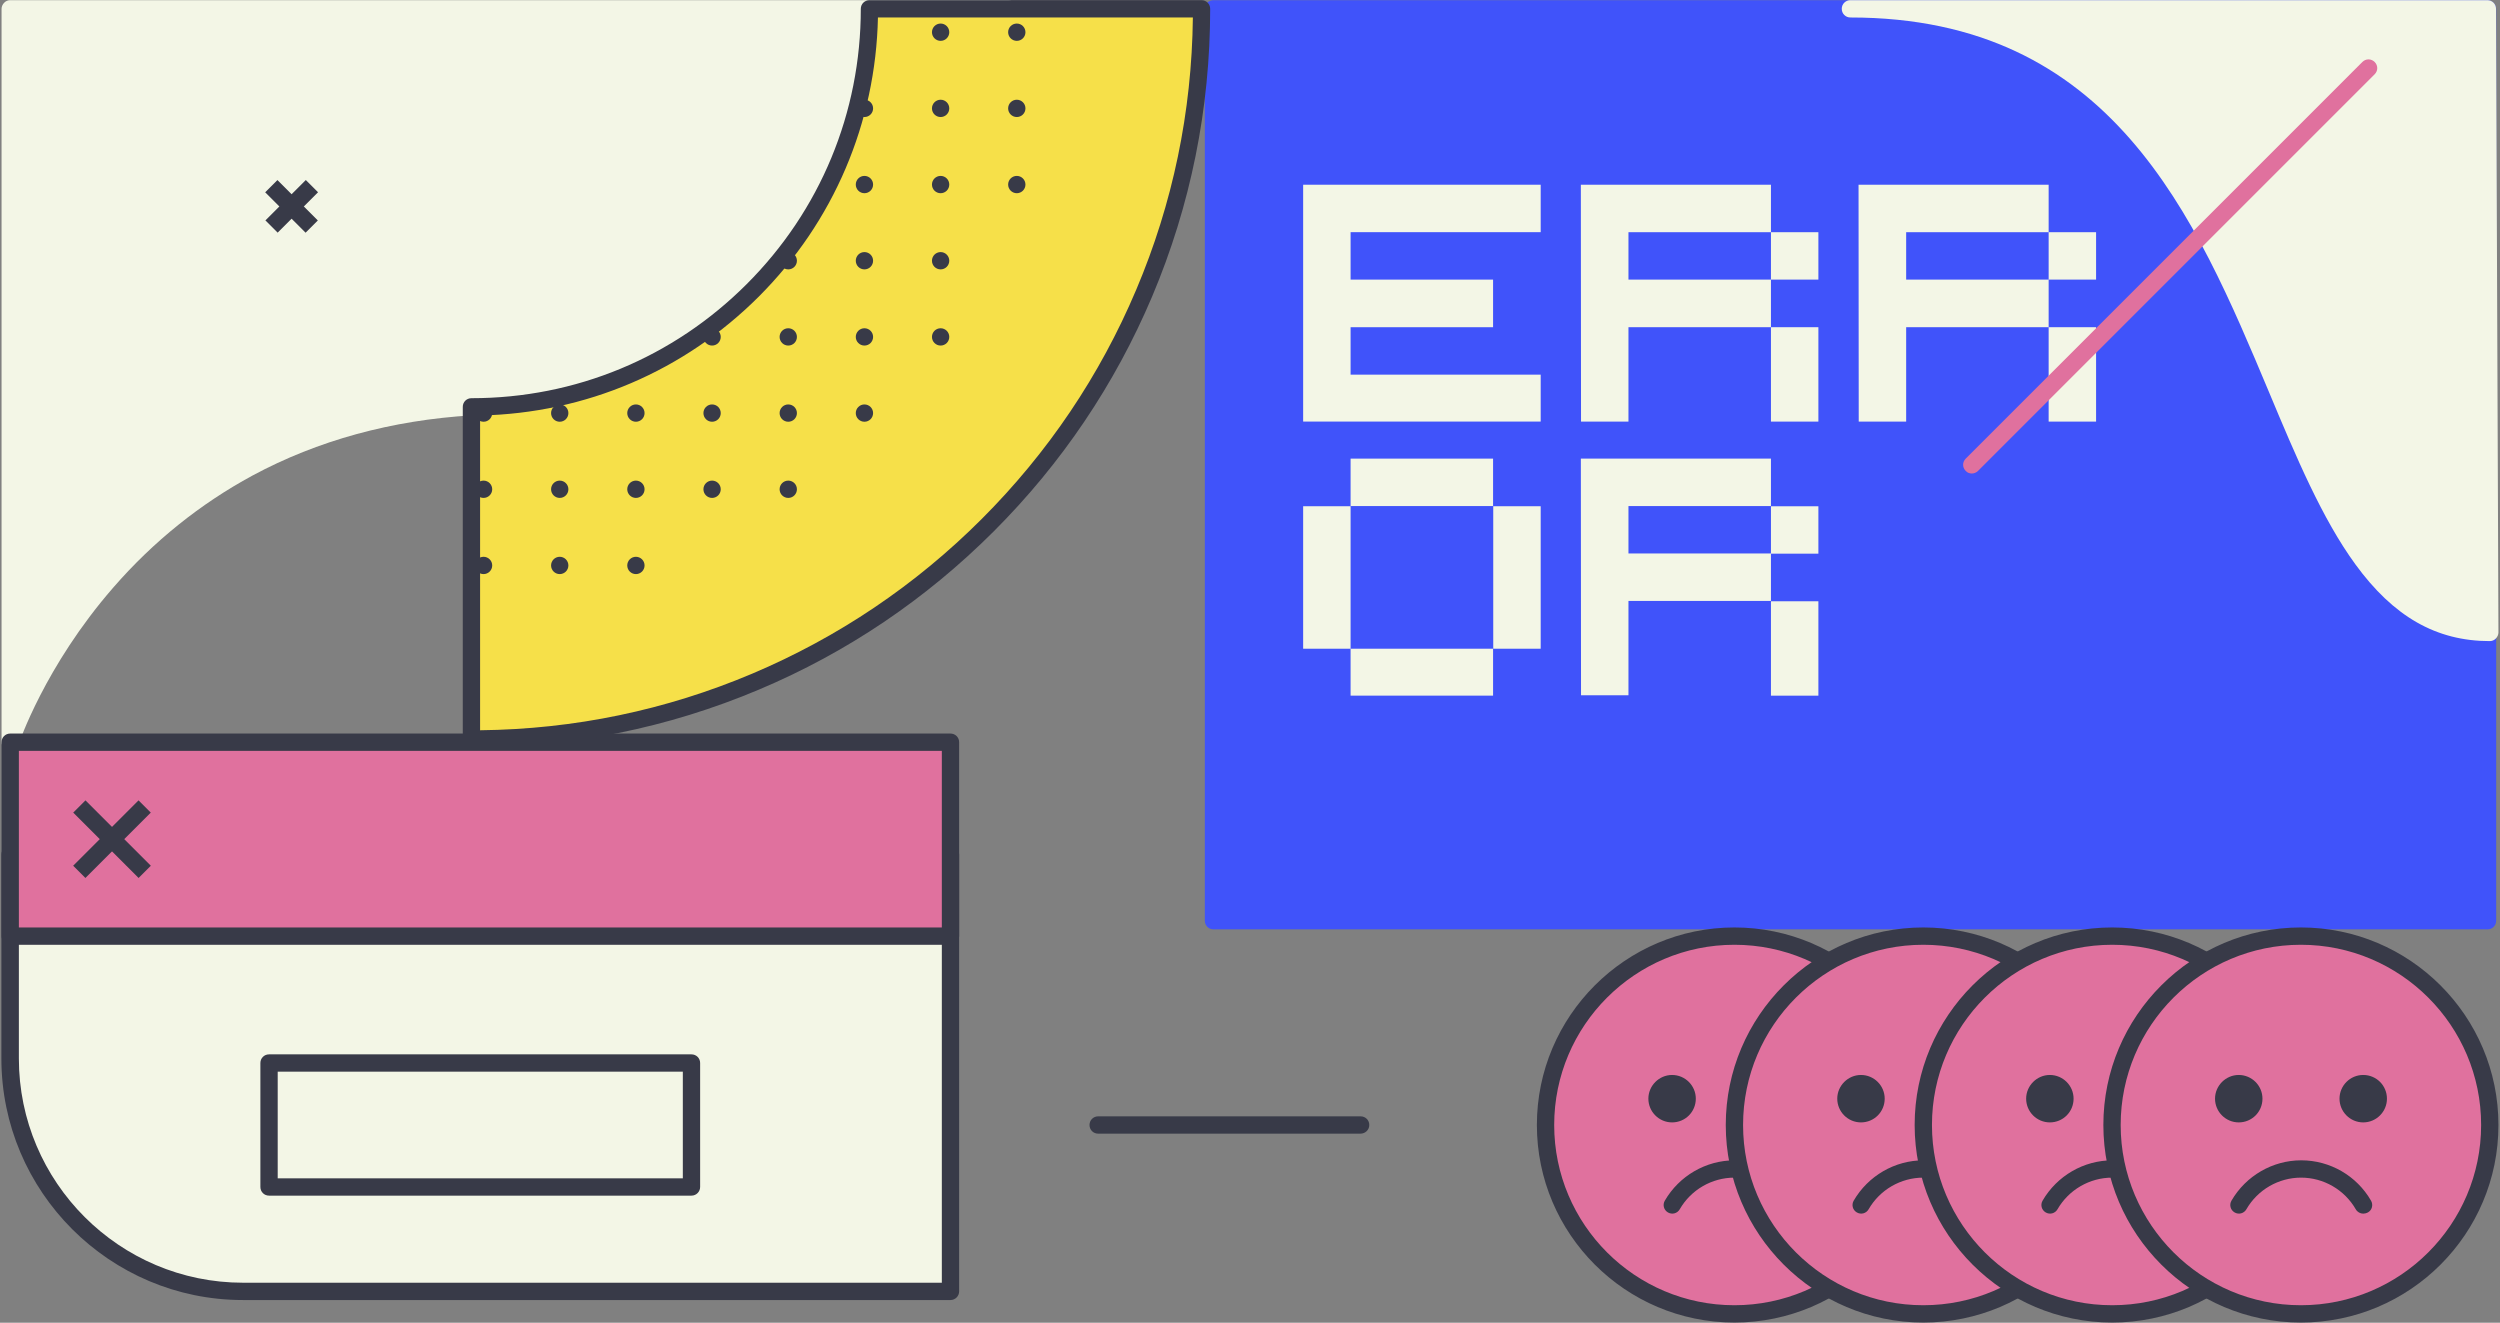 <?xml version="1.0" encoding="UTF-8"?>
<svg width="1444px" height="764px" viewBox="0 0 1444 764" version="1.1" xmlns="http://www.w3.org/2000/svg" xmlns:xlink="http://www.w3.org/1999/xlink">
    <rect x="0" y="0" width="1444" height="764" fill="#808080" stroke="none"/>
    <!-- Generator: Sketch 59.1 (86144) - https://sketch.com -->
    <title>abstract-fatal-error</title>
    <desc>Created with Sketch.</desc>
    <g id="Page-1" stroke="none" stroke-width="1" fill="none" fill-rule="evenodd">
        <g id="abstract-fatal-error" transform="translate(-238, -158)">
            <g id="Group" transform="translate(238, 158)">
                <path d="M586.4,2.5 C585.5,1 583.9,0.1 582.2,0.1 L5.9,0.1 C4.6,0.1 3.3,0.6 2.4,1.6 C1.5,2.5 0.9,3.8 0.9,5.1 L0.9,428.6 C0.9,431.1 2.7,433.2 5.1,433.5 C5.4,433.5 5.6,433.6 5.9,433.6 C8,433.6 10,432.2 10.7,430.1 C10.8,429.7 25.7,385 65.4,339.4 C88.6,312.7 115.7,291 145.8,274.7 C183.5,254.4 226.2,242.7 272.7,239.9 C370.1,234 448.7,201 506.4,141.7 C552.9,93.9 572.9,42.5 582.4,17.8 C584.2,13.1 585.7,9.3 586.7,7.2 C587.4,5.8 587.3,4 586.4,2.5 Z" id="Path" fill="#F3F6E6" fill-rule="nonzero"></path>
                <g transform="translate(153, 103)">
                    <g>
                        <line x1="3.8" y1="27.9" x2="27.1" y2="4.6" id="Path"></line>
                        <rect id="Rectangle" fill="#383A48" fill-rule="nonzero" transform="translate(15.5, 16.176) rotate(-45) translate(-15.5, -16.176) " x="-0.999" y="11.177" width="33" height="10"></rect>
                    </g>
                    <g transform="translate(0, 1)">
                        <line x1="27.1" y1="26.9" x2="3.8" y2="3.6" id="Path"></line>
                        <rect id="Rectangle" fill="#383A48" fill-rule="nonzero" transform="translate(15.376, 15.207) rotate(-45) translate(-15.376, -15.207) " x="10.376" y="-1.293" width="10" height="33"></rect>
                    </g>
                </g>
                <path d="M1436.7,0.1 L700.9,0.1 C698.1,0.1 695.9,2.3 695.9,5.1 L695.9,531.8 C695.9,534.6 698.1,536.8 700.9,536.8 L1436.8,536.8 C1439.6,536.8 1441.8,534.6 1441.8,531.8 L1441.8,5.1 C1441.7,2.4 1439.5,0.1 1436.7,0.1 Z" id="Path" fill="#4053FA" fill-rule="nonzero"></path>
                <g transform="translate(752, 106)" fill="#F3F6E6" fill-rule="nonzero">
                    <polygon id="Path" points="0.7 0.7 137.9 0.7 137.9 28.1 28.1 28.1 28.1 55.5 110.4 55.5 110.4 83 28.1 83 28.1 110.4 137.9 110.4 137.9 137.5 0.7 137.5"></polygon>
                    <path d="M161.1,0.7 L270.9,0.7 L270.9,28.1 L188.6,28.1 L188.6,55.5 L270.9,55.5 L270.9,83 L188.6,83 L188.6,137.5 L161.2,137.5 L161.1,0.7 L161.1,0.7 Z M270.9,28.1 L298.3,28.1 L298.3,55.5 L270.9,55.5 L270.9,28.1 Z M270.9,83 L298.3,83 L298.3,137.5 L270.9,137.5 L270.9,83 Z" id="Shape"></path>
                    <path d="M321.5,0.7 L431.3,0.7 L431.3,28.1 L349,28.1 L349,55.5 L431.3,55.5 L431.3,83 L349,83 L349,137.5 L321.6,137.5 L321.5,0.7 L321.5,0.7 Z M431.3,28.1 L458.7,28.1 L458.7,55.5 L431.3,55.5 L431.3,28.1 Z M431.3,83 L458.7,83 L458.7,137.5 L431.3,137.5 L431.3,83 Z" id="Shape"></path>
                    <path d="M0.7,186.4 L28.1,186.4 L28.1,268.7 L0.7,268.7 L0.7,186.4 Z M28.1,158.9 L110.4,158.9 L110.4,186.3 L28.1,186.3 L28.1,158.9 L28.1,158.9 Z M28.1,268.7 L110.4,268.7 L110.4,295.8 L28.1,295.8 L28.1,268.7 L28.1,268.7 Z M110.5,186.4 L137.9,186.4 L137.9,268.7 L110.5,268.7 L110.5,186.4 Z" id="Shape"></path>
                    <path d="M161.1,158.9 L270.9,158.9 L270.9,186.3 L188.6,186.3 L188.6,213.7 L270.9,213.7 L270.9,241.1 L188.6,241.1 L188.6,295.6 L161.2,295.6 L161.1,158.9 L161.1,158.9 Z M270.9,186.4 L298.3,186.4 L298.3,213.8 L270.9,213.8 L270.9,186.4 Z M270.9,241.3 L298.3,241.3 L298.3,295.8 L270.9,295.8 L270.9,241.3 Z" id="Shape"></path>
                </g>
                <g transform="translate(887, 535)" fill-rule="nonzero">
                    <g>
                        <circle id="Oval" fill="#E0719E" cx="114.8" cy="114.8" r="109.1"></circle>
                        <path d="M114.8,228.9 C51.9,228.9 0.7,177.7 0.7,114.8 C0.7,51.9 51.9,0.7 114.8,0.7 C177.7,0.7 228.9,51.9 228.9,114.8 C228.9,177.7 177.7,228.9 114.8,228.9 Z M114.8,10.7 C57.4,10.7 10.7,57.4 10.7,114.8 C10.7,172.2 57.4,218.9 114.8,218.9 C172.2,218.9 218.9,172.2 218.9,114.8 C218.9,57.4 172.2,10.7 114.8,10.7 Z" id="Shape" fill="#383A48"></path>
                    </g>
                    <g transform="translate(137, 85)" fill="#383A48">
                        <circle id="Oval" cx="13.7" cy="14.6" r="8.7"></circle>
                        <path d="M13.7,28.3 C6.1,28.3 0,22.1 0,14.6 C0,7.1 6.2,0.9 13.7,0.9 C21.2,0.9 27.4,7 27.4,14.6 C27.4,22.2 21.3,28.3 13.7,28.3 Z M13.7,10.8 C11.7,10.8 10,12.5 10,14.5 C10,16.5 11.7,18.2 13.7,18.2 C15.7,18.2 17.4,16.5 17.4,14.5 C17.4,12.5 15.7,10.8 13.7,10.8 Z" id="Shape"></path>
                    </g>
                    <g transform="translate(65, 85)" fill="#383A48">
                        <circle id="Oval" cx="13.8" cy="14.6" r="8.7"></circle>
                        <path d="M13.8,28.3 C6.2,28.3 0.1,22.1 0.1,14.6 C0.1,7.1 6.3,0.9 13.8,0.9 C21.3,0.9 27.5,7 27.5,14.6 C27.5,22.2 21.4,28.3 13.8,28.3 Z M13.8,10.8 C11.8,10.8 10.1,12.5 10.1,14.5 C10.1,16.5 11.8,18.2 13.8,18.2 C15.8,18.2 17.5,16.5 17.5,14.5 C17.5,12.5 15.9,10.8 13.8,10.8 Z" id="Shape"></path>
                    </g>
                    <g transform="translate(73, 135)" id="Path">
                        <path d="M5.8,25.9 C13,13.5 26.4,5.1 41.7,5.1 C57.1,5.1 70.5,13.5 77.7,25.9" fill="#E0719E"></path>
                        <path d="M77.7,31 C76,31 74.3,30.1 73.4,28.5 C66.9,17.2 54.8,10.2 41.8,10.2 C28.8,10.2 16.7,17.2 10.2,28.5 C8.8,30.9 5.8,31.7 3.4,30.3 C1,28.9 0.2,25.9 1.6,23.5 C9.9,9.2 25.3,0.2 41.9,0.2 C58.5,0.2 73.9,9.1 82.2,23.5 C83.6,25.9 82.8,29 80.4,30.3 C79.4,30.8 78.5,31 77.7,31 Z" fill="#383A48"></path>
                    </g>
                </g>
                <g transform="translate(996, 535)" fill-rule="nonzero">
                    <g>
                        <circle id="Oval" fill="#E0719E" cx="114.9" cy="114.8" r="109.1"></circle>
                        <path d="M114.9,228.9 C52,228.9 0.8,177.7 0.8,114.8 C0.8,51.9 52,0.7 114.9,0.7 C177.8,0.7 229,51.9 229,114.8 C229,177.7 177.8,228.9 114.9,228.9 Z M114.9,10.7 C57.5,10.7 10.8,57.4 10.8,114.8 C10.8,172.2 57.5,218.9 114.9,218.9 C172.3,218.9 219,172.2 219,114.8 C219,57.4 172.3,10.7 114.9,10.7 Z" id="Shape" fill="#383A48"></path>
                    </g>
                    <g transform="translate(137, 85)" fill="#383A48">
                        <circle id="Oval" cx="13.8" cy="14.6" r="8.7"></circle>
                        <path d="M13.8,28.3 C6.2,28.3 0.1,22.1 0.1,14.6 C0.1,7.1 6.3,0.9 13.8,0.9 C21.3,0.9 27.5,7 27.5,14.6 C27.5,22.2 21.3,28.3 13.8,28.3 Z M13.8,10.8 C11.8,10.8 10.1,12.5 10.1,14.5 C10.1,16.5 11.8,18.2 13.8,18.2 C15.8,18.2 17.5,16.5 17.5,14.5 C17.5,12.5 15.8,10.8 13.8,10.8 Z" id="Shape"></path>
                    </g>
                    <g transform="translate(65, 85)" fill="#383A48">
                        <circle id="Oval" cx="13.9" cy="14.6" r="8.7"></circle>
                        <path d="M13.9,28.3 C6.3,28.3 0.2,22.1 0.2,14.6 C0.2,7.1 6.4,0.9 13.9,0.9 C21.4,0.9 27.6,7 27.6,14.6 C27.6,22.2 21.5,28.3 13.9,28.3 Z M13.9,10.8 C11.9,10.8 10.2,12.5 10.2,14.5 C10.2,16.5 11.9,18.2 13.9,18.2 C15.9,18.2 17.6,16.5 17.6,14.5 C17.6,12.5 16,10.8 13.9,10.8 Z" id="Shape"></path>
                    </g>
                    <g transform="translate(74, 135)" id="Path">
                        <path d="M4.9,25.9 C12.1,13.5 25.5,5.1 40.8,5.1 C56.2,5.1 69.6,13.5 76.8,25.9" fill="#E0719E"></path>
                        <path d="M76.8,31 C75.1,31 73.4,30.1 72.5,28.5 C66,17.2 53.9,10.2 40.9,10.2 C27.9,10.2 15.8,17.2 9.3,28.5 C7.9,30.9 4.9,31.7 2.5,30.3 C0.1,28.9 -0.7,25.9 0.7,23.5 C9,9.2 24.4,0.2 41,0.2 C57.6,0.2 73,9.1 81.3,23.5 C82.7,25.9 81.9,29 79.5,30.3 C78.5,30.8 77.6,31 76.8,31 Z" fill="#383A48"></path>
                    </g>
                </g>
                <g transform="translate(1105, 535)" fill-rule="nonzero">
                    <g>
                        <circle id="Oval" fill="#E0719E" cx="115" cy="114.8" r="109.1"></circle>
                        <path d="M115,228.9 C52.1,228.9 0.9,177.7 0.9,114.8 C0.9,51.9 52,0.7 115,0.7 C178,0.7 229,51.9 229,114.8 C229,177.7 177.9,228.9 115,228.9 Z M115,10.7 C57.6,10.7 10.9,57.4 10.9,114.8 C10.9,172.2 57.6,218.9 115,218.9 C172.4,218.9 219,172.2 219,114.8 C219,57.4 172.4,10.7 115,10.7 Z" id="Shape" fill="#383A48"></path>
                    </g>
                    <g transform="translate(137, 85)" fill="#383A48">
                        <circle id="Oval" cx="13.9" cy="14.6" r="8.7"></circle>
                        <path d="M13.9,28.3 C6.3,28.3 0.2,22.1 0.2,14.6 C0.2,7.1 6.4,0.9 13.9,0.9 C21.4,0.9 27.6,7 27.6,14.6 C27.6,22.2 21.4,28.3 13.9,28.3 Z M13.9,10.8 C11.9,10.8 10.2,12.5 10.2,14.5 C10.2,16.5 11.9,18.2 13.9,18.2 C15.9,18.2 17.6,16.5 17.6,14.5 C17.6,12.5 15.9,10.8 13.9,10.8 Z" id="Shape"></path>
                    </g>
                    <g transform="translate(65, 85)" fill="#383A48">
                        <circle id="Oval" cx="14" cy="14.6" r="8.7"></circle>
                        <path d="M14,28.3 C6.4,28.3 0.3,22.1 0.3,14.6 C0.3,7.1 6.5,0.9 14,0.9 C21.5,0.9 27.7,7 27.7,14.6 C27.7,22.2 21.6,28.3 14,28.3 Z M14,10.8 C12,10.8 10.3,12.5 10.3,14.5 C10.3,16.5 12,18.2 14,18.2 C16,18.2 17.7,16.5 17.7,14.5 C17.7,12.5 16.1,10.8 14,10.8 Z" id="Shape"></path>
                    </g>
                    <g transform="translate(74, 135)" id="Path">
                        <path d="M5,25.9 C12.2,13.5 25.6,5.1 40.9,5.1 C56.3,5.1 69.7,13.5 76.9,25.9" fill="#E0719E"></path>
                        <path d="M76.9,31 C75.2,31 73.5,30.1 72.6,28.5 C66.1,17.2 54,10.2 41,10.2 C28,10.2 15.9,17.2 9.4,28.5 C8,30.9 5,31.7 2.6,30.3 C0.2,28.9 -0.6,25.9 0.8,23.5 C9.1,9.2 24.5,0.2 41.1,0.2 C57.7,0.2 73.1,9.1 81.4,23.5 C82.8,25.9 82,29 79.6,30.3 C78.6,30.8 77.7,31 76.9,31 Z" fill="#383A48"></path>
                    </g>
                </g>
                <g transform="translate(1214, 535)" fill-rule="nonzero">
                    <g>
                        <circle id="Oval" fill="#E0719E" cx="115" cy="114.8" r="109.1"></circle>
                        <path d="M115,228.9 C52.1,228.9 0.9,177.7 0.9,114.8 C0.9,51.9 52.1,0.7 115,0.7 C177.9,0.7 229.1,51.9 229.1,114.8 C229.1,177.7 178,228.9 115,228.9 Z M115,10.7 C57.6,10.7 10.9,57.4 10.9,114.8 C10.9,172.2 57.6,218.9 115,218.9 C172.4,218.9 219.1,172.2 219.1,114.8 C219.1,57.4 172.4,10.7 115,10.7 Z" id="Shape" fill="#383A48"></path>
                    </g>
                    <g transform="translate(137, 85)" fill="#383A48">
                        <circle id="Oval" cx="14" cy="14.6" r="8.7"></circle>
                        <path d="M14,28.3 C6.4,28.3 0.3,22.1 0.3,14.6 C0.3,7.1 6.4,0.9 14,0.9 C21.6,0.9 27.7,7 27.7,14.6 C27.7,22.2 21.5,28.3 14,28.3 Z M14,10.8 C12,10.8 10.3,12.5 10.3,14.5 C10.3,16.5 12,18.2 14,18.2 C16,18.2 17.7,16.5 17.7,14.5 C17.7,12.5 16,10.8 14,10.8 Z" id="Shape"></path>
                    </g>
                    <g transform="translate(65, 85)" fill="#383A48">
                        <circle id="Oval" cx="14.1" cy="14.6" r="8.7"></circle>
                        <path d="M14.1,28.3 C6.5,28.3 0.4,22.1 0.4,14.6 C0.4,7.1 6.6,0.9 14.1,0.9 C21.6,0.9 27.8,7 27.8,14.6 C27.8,22.2 21.7,28.3 14.1,28.3 Z M14.1,10.8 C12.1,10.8 10.4,12.5 10.4,14.5 C10.4,16.5 12.1,18.2 14.1,18.2 C16.1,18.2 17.8,16.5 17.8,14.5 C17.8,12.5 16.2,10.8 14.1,10.8 Z" id="Shape"></path>
                    </g>
                    <g transform="translate(74, 135)" id="Path">
                        <path d="M5.1,25.9 C12.3,13.5 25.7,5.1 41,5.1 C56.4,5.1 69.8,13.5 77,25.9" fill="#E0719E"></path>
                        <path d="M77,31 C75.3,31 73.6,30.1 72.7,28.5 C66.2,17.2 54.1,10.2 41.1,10.2 C28.1,10.2 16,17.2 9.5,28.5 C8.1,30.9 5.1,31.7 2.7,30.3 C0.3,28.9 -0.5,25.9 0.9,23.5 C9.2,9.2 24.6,0.2 41.2,0.2 C57.8,0.2 73.2,9.1 81.5,23.5 C82.9,25.9 82.1,29 79.7,30.3 C78.7,30.8 77.8,31 77,31 Z" fill="#383A48"></path>
                    </g>
                </g>
                <path d="M1441.7,5.1 C1441.7,2.3 1439.5,0.1 1436.7,0.1 L1068.8,0.1 C1066,0.1 1063.8,2.3 1063.8,5.1 C1063.8,7.9 1066,10.1 1068.8,10.1 C1219.7,10.1 1268,125 1310.5,226.3 C1326.3,264.1 1341.3,299.7 1360.5,326 C1382.5,356.2 1407.2,370.3 1438.1,370.3 C1439.4,370.3 1440.7,369.8 1441.6,368.8 C1442.5,367.9 1443.1,366.6 1443.1,365.3 L1441.7,5.1 Z" id="Path" fill="#F3F6E6" fill-rule="nonzero"></path>
                <path d="M1138.9,273.5 C1137.6,273.5 1136.3,273 1135.4,272 C1133.4,270 1133.4,266.9 1135.4,264.9 L1364.5,35.8 C1366.5,33.8 1369.6,33.8 1371.6,35.8 C1373.6,37.8 1373.6,40.9 1371.6,42.9 L1142.5,272 C1141.5,273 1140.2,273.5 1138.9,273.5 Z" id="Path" fill="#E0719E" fill-rule="nonzero"></path>
                <path d="M785.8,654.8 L634.3,654.8 C631.5,654.8 629.3,652.6 629.3,649.8 C629.3,647 631.5,644.8 634.3,644.8 L785.9,644.8 C788.7,644.8 790.9,647 790.9,649.8 C790.9,652.6 788.6,654.8 785.8,654.8 Z" id="Path" fill="#383A48" fill-rule="nonzero"></path>
                <g transform="translate(0, 423)">
                    <g transform="translate(0, 65)" fill-rule="nonzero">
                        <path d="M549,5.6 L5.9,5.6 L5.9,123.4 C5.9,197.7 66.1,257.9 140.4,257.9 L549,257.9 L549,5.6 Z" id="Path" fill="#F3F6E6"></path>
                        <path d="M549,262.9 L140.3,262.9 C63.4,262.9 0.8,200.3 0.8,123.4 L0.8,5.6 C0.8,2.8 3,0.6 5.8,0.6 L549,0.6 C551.8,0.6 554,2.8 554,5.6 L554,257.9 C554,260.6 551.8,262.9 549,262.9 Z M10.9,10.6 L10.9,123.4 C10.9,194.8 69,252.9 140.4,252.9 L544,252.9 L544,10.6 L10.9,10.6 Z" id="Shape" fill="#383A48"></path>
                    </g>
                    <g fill-rule="nonzero">
                        <rect id="Rectangle" fill="#E0719E" x="5.9" y="5.7" width="543.1" height="112"></rect>
                        <path d="M549,122.7 L5.9,122.7 C3.1,122.7 0.9,120.5 0.9,117.7 L0.9,5.7 C0.9,2.9 3.1,0.7 5.9,0.7 L549,0.7 C551.8,0.7 554,2.9 554,5.7 L554,117.7 C554,120.4 551.8,122.7 549,122.7 Z M10.9,112.7 L544,112.7 L544,10.7 L10.9,10.7 L10.9,112.7 Z" id="Shape" fill="#383A48"></path>
                    </g>
                    <g transform="translate(150, 186)" fill-rule="nonzero">
                        <rect id="Rectangle" fill="#F3F6E6" x="5.4" y="5" width="244" height="71.6"></rect>
                        <path d="M249.4,81.6 L5.4,81.6 C2.6,81.6 0.4,79.4 0.4,76.6 L0.4,5 C0.4,2.2 2.6,0 5.4,0 L249.4,0 C252.2,0 254.4,2.2 254.4,5 L254.4,76.6 C254.4,79.3 252.2,81.6 249.4,81.6 Z M10.4,71.6 L244.4,71.6 L244.4,10 L10.4,10 L10.4,71.6 L10.4,71.6 Z" id="Shape" fill="#383A48"></path>
                    </g>
                    <g transform="translate(42, 39)">
                        <g>
                            <line x1="3.8" y1="3.8" x2="41.6" y2="41.5" id="Path"></line>
                            <rect id="Rectangle" fill="#383A48" fill-rule="nonzero" transform="translate(22.705, 22.703) rotate(-45) translate(-22.705, -22.703) " x="17.705" y="-3.996" width="10" height="53.399"></rect>
                        </g>
                        <g>
                            <line x1="3.8" y1="41.5" x2="41.6" y2="3.8" id="Path"></line>
                            <rect id="Rectangle" fill="#383A48" fill-rule="nonzero" transform="translate(22.677, 22.705) rotate(-45) translate(-22.677, -22.705) " x="-4.023" y="17.705" width="53.399" height="10"></rect>
                        </g>
                    </g>
                </g>
                <g transform="translate(267, 0)" fill-rule="nonzero">
                    <path d="M427,5.1 C427,238 238.2,426.8 5.3,426.8 L5.3,235 C132.3,235 235.2,132.1 235.2,5.1 L427,5.1 Z" id="Path" fill="#F6E049"></path>
                    <path d="M5.3,431.8 C2.5,431.8 0.3,429.6 0.3,426.8 L0.3,235 C0.3,232.2 2.5,230 5.3,230 C65.4,230 121.8,206.6 164.3,164.1 C206.8,121.6 230.2,65.1 230.2,5.1 C230.2,2.3 232.4,0.1 235.2,0.1 L427,0.1 C429.8,0.1 432,2.3 432,5.1 C432,62.7 420.7,118.6 398.5,171.2 C377,222 346.2,267.7 307,306.9 C267.8,346.1 222.2,376.9 171.4,398.3 C118.8,420.5 62.9,431.8 5.3,431.8 Z M10.3,240 L10.3,421.8 C64.8,421.2 117.6,410.2 167.5,389.1 C217.1,368.1 261.7,338.1 300,299.8 C338.3,261.5 368.3,217 389.3,167.3 C410.4,117.5 421.4,64.6 422,10.1 L240.1,10.1 C238.8,71 214.5,128 171.4,171.2 C128.2,214.4 71.2,238.7 10.3,240 Z" id="Shape" fill="#383A48"></path>
                </g>
                <g transform="translate(274, 13)" fill="#383A48" fill-rule="nonzero" id="Oval">
                    <circle cx="313.3" cy="5.6" r="5"></circle>
                    <circle cx="313.3" cy="49.6" r="5"></circle>
                    <circle cx="313.3" cy="93.6" r="5"></circle>
                    <circle cx="269.3" cy="5.6" r="5"></circle>
                    <circle cx="269.3" cy="49.6" r="5"></circle>
                    <circle cx="269.3" cy="93.6" r="5"></circle>
                    <circle cx="269.3" cy="137.6" r="5"></circle>
                    <circle cx="269.3" cy="181.6" r="5"></circle>
                    <circle cx="225.3" cy="49.6" r="5"></circle>
                    <circle cx="225.3" cy="93.6" r="5"></circle>
                    <circle cx="225.3" cy="137.6" r="5"></circle>
                    <circle cx="225.3" cy="181.6" r="5"></circle>
                    <circle cx="225.3" cy="225.6" r="5"></circle>
                    <circle cx="181.3" cy="137.6" r="5"></circle>
                    <circle cx="181.3" cy="181.6" r="5"></circle>
                    <circle cx="181.3" cy="225.6" r="5"></circle>
                    <circle cx="181.3" cy="269.6" r="5"></circle>
                    <circle cx="137.3" cy="181.6" r="5"></circle>
                    <circle cx="137.3" cy="225.6" r="5"></circle>
                    <circle cx="137.3" cy="269.6" r="5"></circle>
                    <circle cx="93.3" cy="225.6" r="5"></circle>
                    <circle cx="93.3" cy="269.6" r="5"></circle>
                    <circle cx="93.3" cy="313.6" r="5"></circle>
                    <circle cx="49.3" cy="225.6" r="5"></circle>
                    <circle cx="49.3" cy="269.6" r="5"></circle>
                    <circle cx="49.3" cy="313.6" r="5"></circle>
                    <circle cx="5.3" cy="225.6" r="5"></circle>
                    <circle cx="5.3" cy="269.6" r="5"></circle>
                    <circle cx="5.3" cy="313.6" r="5"></circle>
                </g>
            </g>
        </g>
    </g>
</svg>